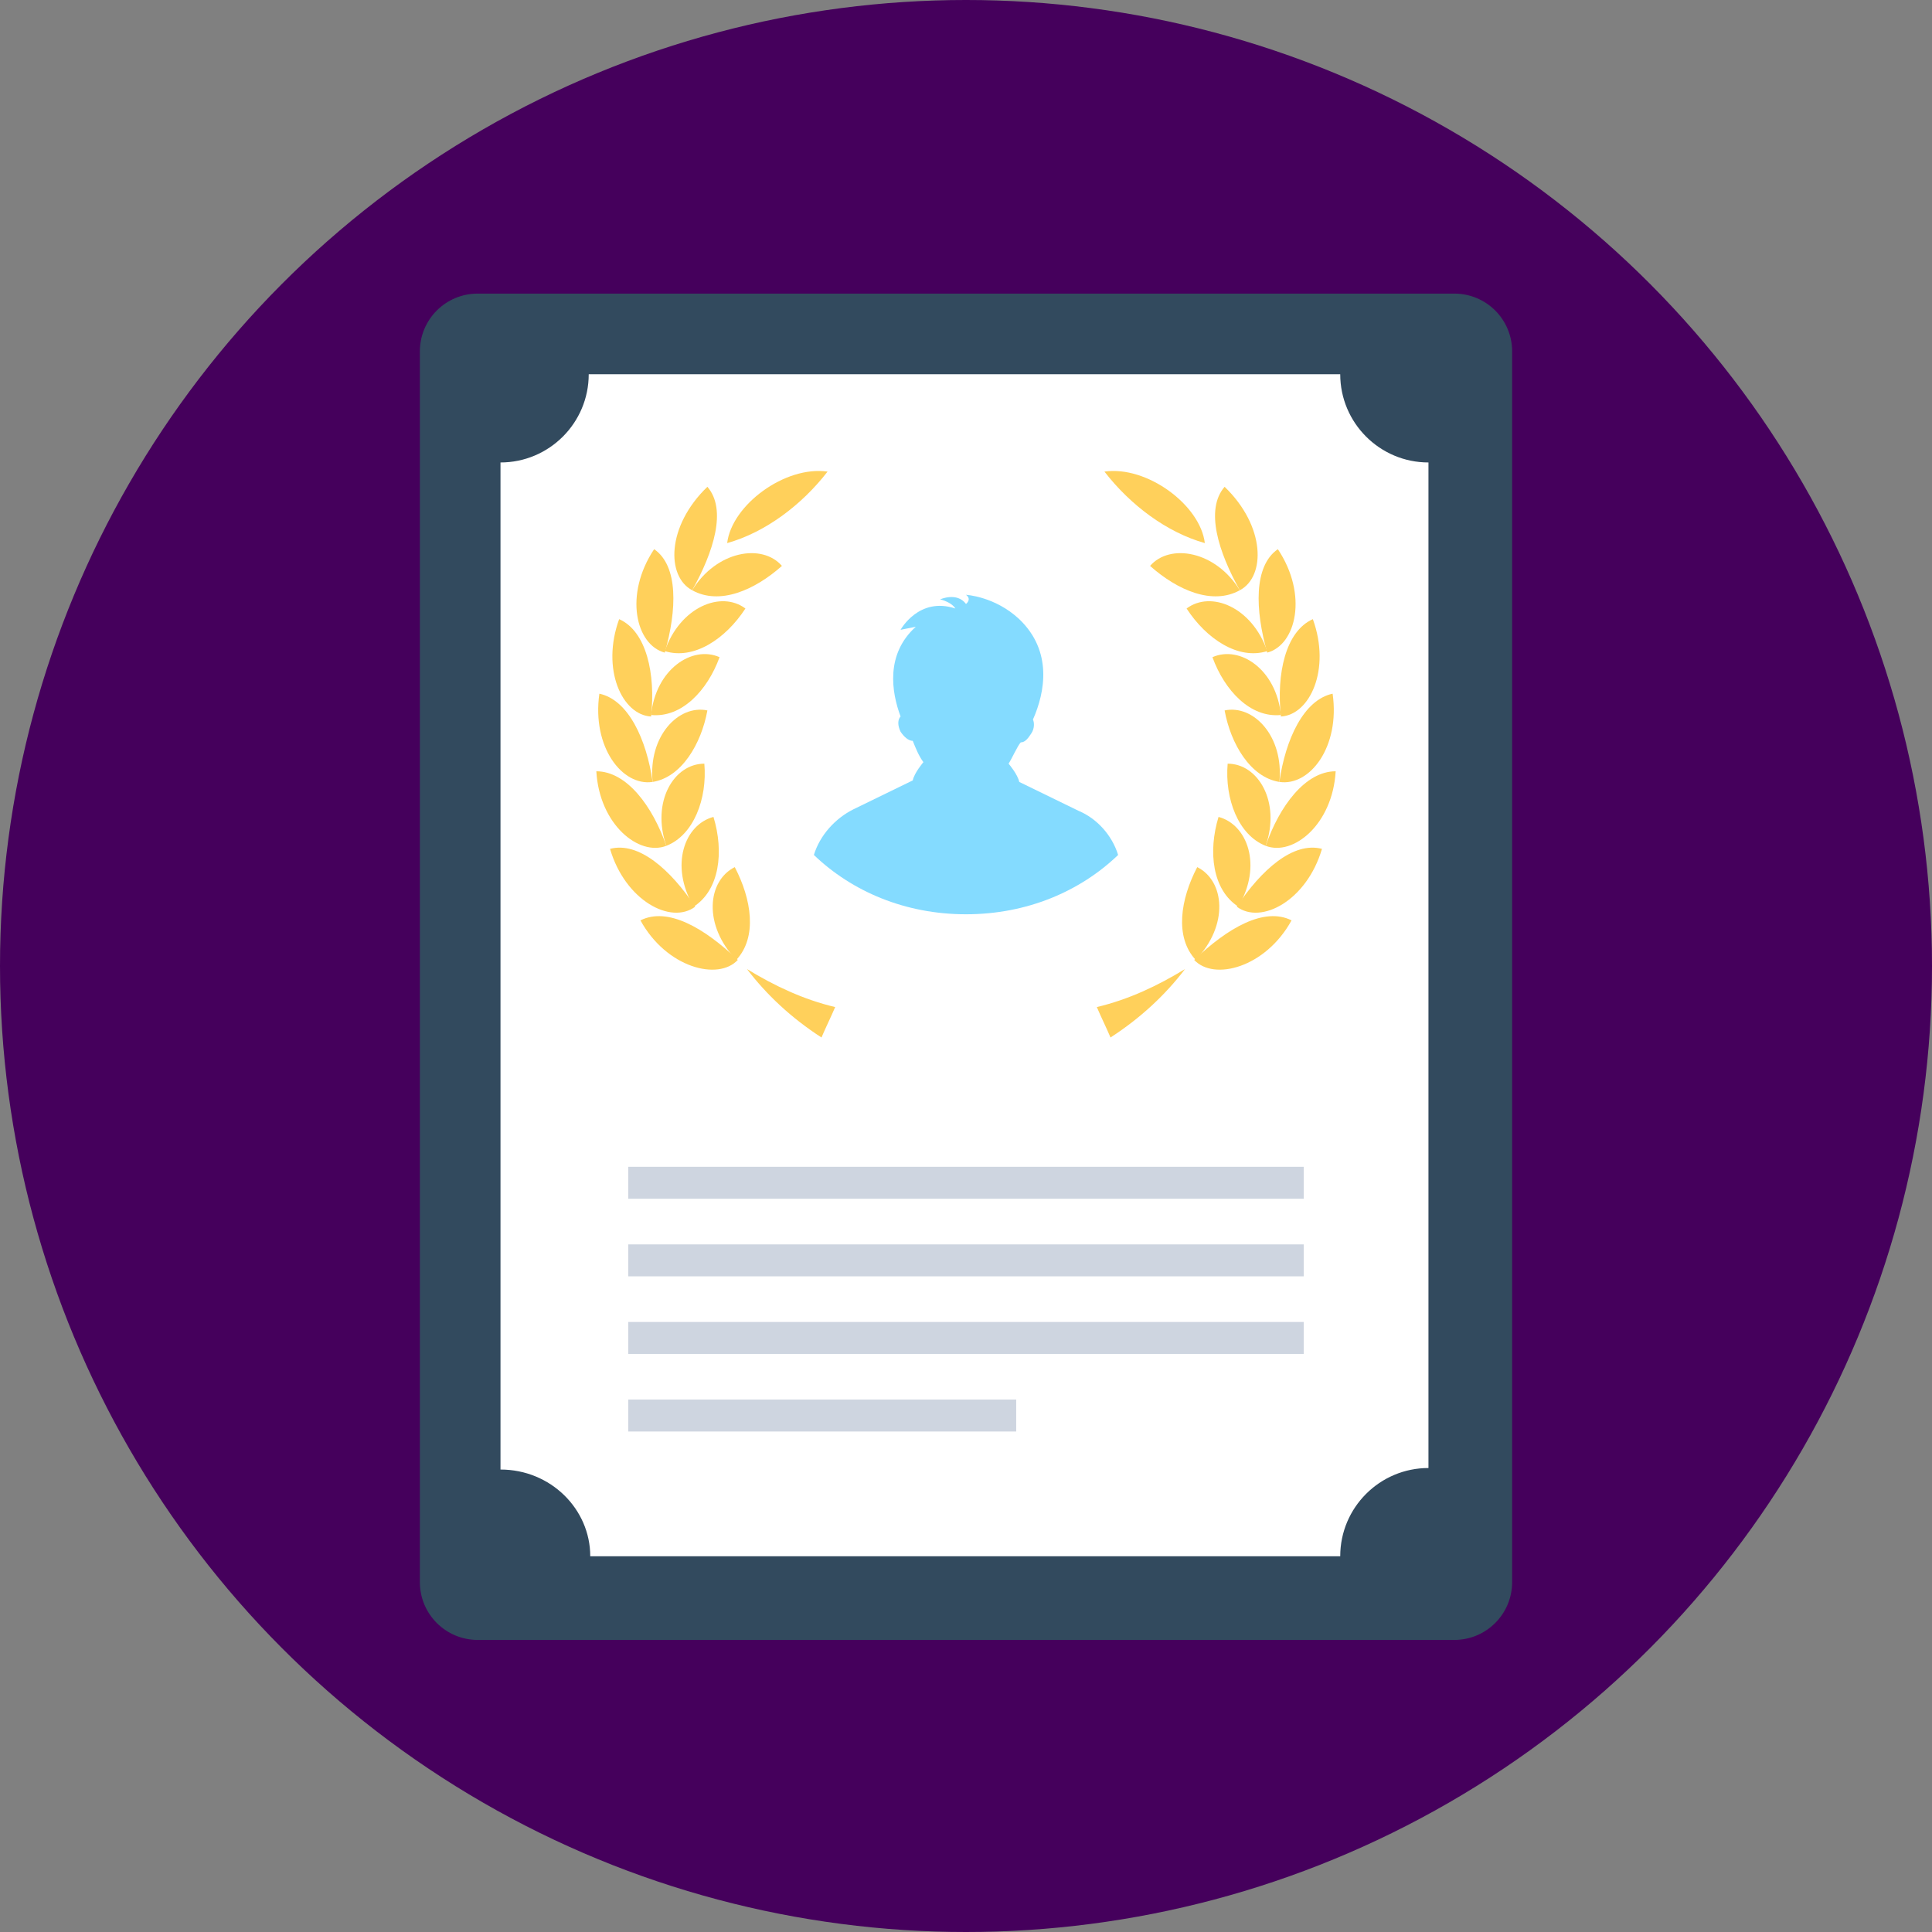 <?xml version="1.0" encoding="utf-8"?>
<!-- Generator: Adobe Illustrator 21.1.0, SVG Export Plug-In . SVG Version: 6.00 Build 0)  -->
<svg version="1.1" id="Layer_1" xmlns="http://www.w3.org/2000/svg" xmlns:xlink="http://www.w3.org/1999/xlink" x="0px" y="0px"
	 viewBox="0 0 508 508" style="enable-background:new 0 0 508 508;" xml:space="preserve">
<rect x="0" y="0" width="508" height="508" fill="#808080" stroke="none"/>
<style type="text/css">
	.st0{fill:#45005C;}
	.st1{fill:#324A5E;}
	.st2{fill:#FFFFFF;}
	.st3{fill:#FFD05B;}
	.st4{fill:#84DBFF;}
	.st5{fill:#CED5E0;}
</style>
<circle class="st0" cx="254" cy="254" r="254"/>
<g>
	<path class="st1" d="M382.4,431.2H125.6c-8.4,0-15.2-6.8-15.2-15.2V92.4c0-8.4,6.8-15.2,15.2-15.2h256.8c8.4,0,15.2,6.8,15.2,15.2
		V416C397.6,424.4,390.8,431.2,382.4,431.2z"/>
	<path class="st2" d="M131.6,386.4V121.6c12.8,0,23.2-10.4,23.2-23.2h197.6c0,12.8,10.4,23.2,23.2,23.2V386
		c-12.8,0-23.2,10.4-23.2,23.2H155.2C155.2,396.8,144.8,386.4,131.6,386.4z"/>
	<g>
		<path class="st3" d="M217.6,124c-11.2-1.6-25.2,8.8-26.4,18.8l0,0C201.2,140,210.8,132.8,217.6,124L217.6,124z"/>
		<path class="st3" d="M186,128L186,128c-10.8,10.4-10.8,23.6-4,27.2l0,0C187.6,145.2,191.2,134,186,128z"/>
		<path class="st3" d="M205.6,148.8c-5.2-6-17.2-4-23.6,6.4l0,0C189.2,159.2,198.4,155.2,205.6,148.8L205.6,148.8z"/>
		<path class="st3" d="M172,144.4L172,144.4c-8,12-4.8,25.2,2.8,27.2l0,0C178,160.4,178.4,148.8,172,144.4z"/>
		<path class="st3" d="M196,160c-6.4-4.8-17.2-0.4-21.2,11.2l0,0C182.4,173.6,190.8,168,196,160L196,160z"/>
		<path class="st3" d="M162.8,162.8L162.8,162.8c-4.8,13.2,0.8,25.2,8.4,25.6l0,0C172.4,177.2,170,166,162.8,162.8z"/>
		<path class="st3" d="M189.2,172.8c-7.2-3.2-16.8,3.2-18,15.2l0,0C179.2,188.8,186,181.6,189.2,172.8L189.2,172.8z"/>
		<path class="st3" d="M157.6,182.4L157.6,182.4c-2,14,6,24.4,14,23.2l0,0C170,194.4,165.2,184,157.6,182.4z"/>
		<path class="st3" d="M186,186.8c-7.6-1.6-15.6,6.8-14.4,18.8l0,0C179.2,204.4,184.4,195.6,186,186.8L186,186.8z"/>
		<path class="st3" d="M156.8,202.8L156.8,202.8c0.8,14,11.2,22.4,18.4,19.6l0,0C171.6,212,164.8,202.8,156.8,202.8z"/>
		<path class="st3" d="M185.2,200.8c-8,0-14,10-10,21.6l0,0C182.4,219.6,186,210,185.2,200.8L185.2,200.8z"/>
		<path class="st3" d="M160.4,223.2L160.4,223.2c4,13.6,16,20,22.4,15.2l0,0C176.4,228.8,168,221.2,160.4,223.2z"/>
		<path class="st3" d="M187.6,214.8c-7.6,2-11.6,12.8-5.2,23.6l0,0C189.2,234,190.4,224,187.6,214.8L187.6,214.8z"/>
		<path class="st3" d="M168.4,242L168.4,242c6.8,12.4,20.4,16,25.6,10.4l0,0C185.2,244,175.6,238.4,168.4,242z"/>
		<path class="st3" d="M193.2,228c-7.2,3.6-8.4,15.2,0.4,24.4l0,0C199.2,246.4,197.6,236.4,193.2,228L193.2,228z"/>
		<path class="st3" d="M219.6,264.8c-8.4-2-16-5.6-23.2-10c5.2,6.8,11.6,12.8,19.6,18C217.2,270,218.4,267.6,219.6,264.8z"/>
		<path class="st3" d="M290.4,124c11.2-1.6,25.2,8.8,26.4,18.8l0,0C306.8,140,297.2,132.8,290.4,124L290.4,124z"/>
		<path class="st3" d="M322,128L322,128c10.8,10.4,10.8,23.6,4,27.2l0,0C320.4,145.2,316.8,134,322,128z"/>
		<path class="st3" d="M302.4,148.8c5.2-6,17.2-4,23.6,6.4l0,0C318.8,159.2,309.6,155.2,302.4,148.8L302.4,148.8z"/>
		<path class="st3" d="M336,144.4L336,144.4c8,12,4.8,25.2-2.8,27.2l0,0C330,160.4,329.6,148.8,336,144.4z"/>
		<path class="st3" d="M312,160c6.4-4.8,17.2-0.4,21.2,11.2l0,0C325.6,173.6,317.2,168,312,160L312,160z"/>
		<path class="st3" d="M345.2,162.8L345.2,162.8c4.8,13.2-0.8,25.2-8.4,25.6l0,0C335.6,177.2,338,166,345.2,162.8z"/>
		<path class="st3" d="M318.8,172.8c7.2-3.2,16.8,3.2,18,15.2l0,0C328.8,188.8,322,181.6,318.8,172.8L318.8,172.8z"/>
		<path class="st3" d="M350.4,182.4L350.4,182.4c2,14-6,24.4-14,23.2l0,0C338,194.4,342.8,184,350.4,182.4z"/>
		<path class="st3" d="M322,186.8c7.6-1.6,15.6,6.8,14.4,18.8l0,0C328.8,204.4,323.6,195.6,322,186.8L322,186.8z"/>
		<path class="st3" d="M351.2,202.8L351.2,202.8c-0.8,14-11.2,22.4-18.4,19.6l0,0C336.4,212,343.2,202.8,351.2,202.8z"/>
		<path class="st3" d="M322.8,200.8c8,0,14,10,10,21.6l0,0C325.6,219.6,322,210,322.8,200.8L322.8,200.8z"/>
		<path class="st3" d="M347.6,223.2L347.6,223.2c-4,13.6-16,20-22.4,15.2l0,0C331.6,228.8,340,221.2,347.6,223.2z"/>
		<path class="st3" d="M320.4,214.8c7.6,2,11.6,12.8,5.2,23.6l0,0C318.8,234,317.6,224,320.4,214.8L320.4,214.8z"/>
		<path class="st3" d="M339.6,242L339.6,242c-6.8,12.4-20.4,16-25.6,10.4l0,0C322.8,244,332.4,238.4,339.6,242z"/>
		<path class="st3" d="M314.8,228c7.2,3.6,8.4,15.2-0.4,24.4l0,0C308.8,246.4,310.4,236.4,314.8,228L314.8,228z"/>
		<path class="st3" d="M288.4,264.8c8.4-2,16-5.6,23.2-10c-5.2,6.8-11.6,12.8-19.6,18C290.8,270,289.6,267.6,288.4,264.8z"/>
	</g>
	<path class="st4" d="M294,224.8c-10,9.6-24,15.6-40,15.6s-30-6-40-15.6l0,0c1.6-5.2,5.6-9.6,10.4-12l15.6-7.6
		c0.4-2,2.8-4.8,2.8-4.8c-1.2-1.6-2-3.6-2.8-5.6c-1.2,0-2.4-1.2-3.2-2.4c-0.8-1.6-0.8-3.2,0-4c-2.4-6.4-4-16.4,4-23.6l-4,0.8
		c0,0,4.8-8.8,14.4-5.6c0,0-0.8-1.6-4-2.4c0,0,4.4-2,6.8,1.2c0,0,1.6-1.2,0-2.4c0,0,7.6,0.4,14,6.4c8.8,8.4,6.8,19.2,3.6,26.4
		c0.4,0.8,0.4,2.4-0.4,3.6c-0.8,1.2-1.6,2.4-2.8,2.4c-0.8,0.8-2.4,4.4-3.2,5.6c0,0,2.4,2.8,2.8,4.8l15.6,7.6
		C288.4,215.2,292.4,219.6,294,224.8L294,224.8z"/>
	<g>
		<rect x="165.2" y="306.8" class="st5" width="177.6" height="8.4"/>
		<rect x="165.2" y="327.2" class="st5" width="177.6" height="8.4"/>
		<rect x="165.2" y="347.6" class="st5" width="177.6" height="8.4"/>
		<rect x="165.2" y="368" class="st5" width="102" height="8.4"/>
	</g>
</g>
</svg>

